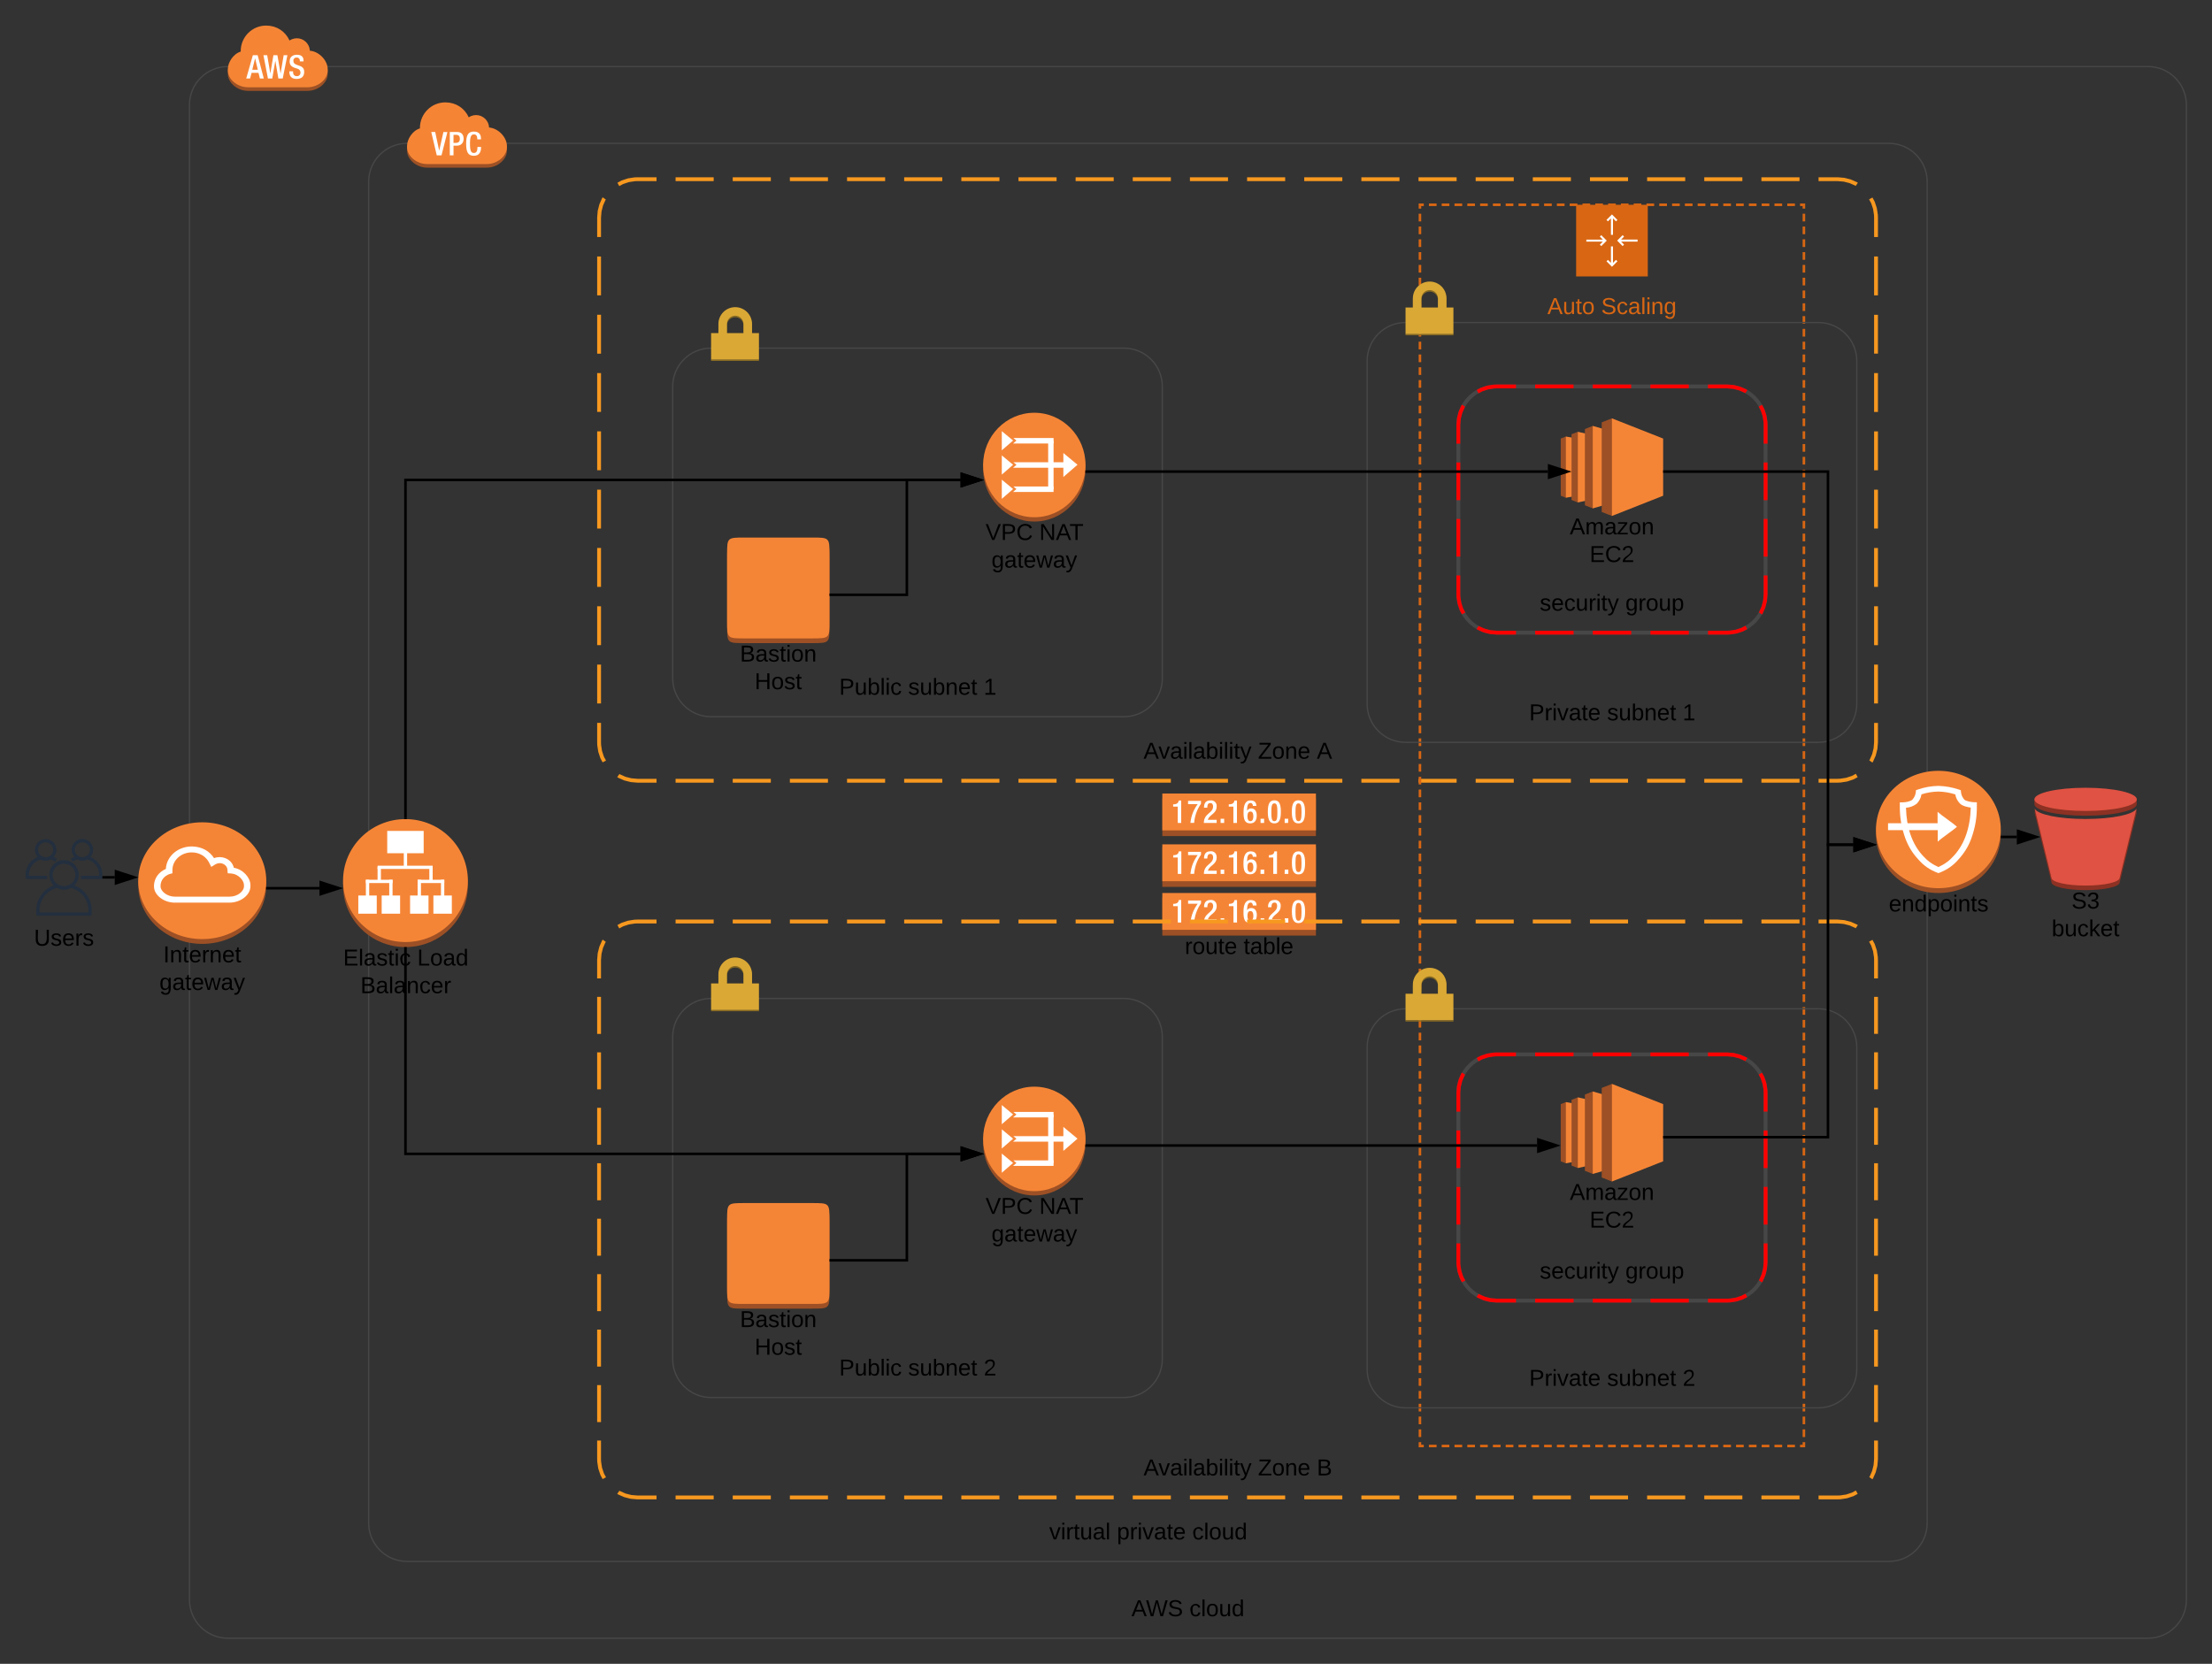<svg xmlns="http://www.w3.org/2000/svg" xmlns:xlink="http://www.w3.org/1999/xlink" xmlns:lucid="lucid" width="1728" height="1300"><rect width="100%" height="100%" fill="#333333" stroke="none"/><g transform="translate(-12 -20)" lucid:page-tab-id="0_0"><path d="M160 102c0-16.57 13.43-30 30-30h1500c16.57 0 30 13.43 30 30v1168c0 16.57-13.43 30-30 30H190c-16.57 0-30-13.43-30-30z" stroke="#474747" fill-opacity="0"/><path d="M268 74.4v3.54c0 6.42-7.1 13.05-15.76 13.05h-46.48C197.1 91 190 84.35 190 77.93V74.4z" fill="#9d5125"/><path d="M220.03 40c8.03 0 14.82 4.4 18.17 11.67 4.6-3.14 10.92-1.98 14.04 2.65 1.17 1.64 1.7 3.32 1.8 5.3 7.87.68 13.95 8.25 13.95 14.27v1.3c0 6.45-7.1 13-15.76 13h-46.5c-8.64 0-15.74-6.55-15.74-13v-1.3c0-5.02 4.2-11.87 10.06-13.56v-.57c.08-10.95 8.97-19.82 19.97-19.77z" fill="#f58535"/><path d="M209.54 63.13l-5.2 18.2h3.04l1.17-4.43h5.38l1.1 4.43h3.05l-4.8-18.2zm-.47 11.4l2.22-8.98 2.1 8.97zM231.2 77.34h-.03l-2.47-14.2h-3.1l-2.4 14.13h-.06l-2.4-14.14h-2.95l3.53 18.2h3.38l2.35-13.7h.06l2.36 13.7h3.4l3.64-18.2h-2.9l-2.4 14.2zM245.9 71.4l-1.98-.72c-1.93-.7-2.74-1.53-2.74-3.1-.17-1.26.74-2.43 2-2.6.16-.02.3-.02.45-.02 1.26-.17 2.4.72 2.58 1.96.04.25.03.44 0 .68v.38h2.93v-.4c0-1.9-.5-4.8-5.18-4.8-3.44 0-5.7 1.84-5.7 5.16 0 2.6 1.1 3.97 3.82 5l2 .68c1.6.23 2.73 1.6 2.64 3.2.04 1.45-1.08 2.64-2.5 2.68h-.28c-2 0-3-1.12-3-3.33v-.47h-2.9v.44c0 2.54 1.02 5.53 5.52 5.53 3.7 0 6.07-1.6 6.07-5.48.04-2.5-1.1-3.9-3.7-4.8z" fill="#fff"/><use xlink:href="#a" transform="matrix(1,0,0,1,160,1270) translate(735.875 12.8)"/><use xlink:href="#b" transform="matrix(1,0,0,1,160,1270) translate(781.175 12.8)"/><path d="M480 190c0-16.57 13.43-30 30-30h937.5c16.57 0 30 13.43 30 30v410c0 16.57-13.43 30-30 30H510c-16.57 0-30-13.43-30-30z" fill-opacity="0"/><path d="M495.04 164.1l3.17-1.7 4.72-1.56 4.93-.76L510 160h14.88m14.88 0h29.76m14.88 0h29.77m14.88 0h29.76m14.9 0h29.75m14.88 0h29.77m14.88 0h29.76m14.88 0h29.76m14.88 0h29.76m14.88 0h29.77m14.88 0h29.76m14.9 0h29.75m14.88 0h29.77m14.88 0h29.76m14.88 0h29.76m14.88 0h29.76m14.88 0h29.77m14.88 0h29.76m14.9 0h29.75m14.88 0h29.77m14.88 0h29.76m14.88 0h14.88l5 .42 4.82 1.22 4.54 2 .6.42m10.95 10.98l1.7 3.17 1.56 4.72.76 4.93.08 2.15v15.2m0 15.17v30.37m0 15.2v30.36m0 15.18v30.37m0 15.2v30.36m0 15.2v30.36m0 15.2v30.36m0 15.18v30.37m0 15.2v30.36m0 15.18V600l-.42 5-1.22 4.82-2 4.54-.42.6m-10.98 10.95l-3.17 1.7-4.72 1.56-4.93.76-2.15.08h-14.88m-14.88 0h-29.76m-14.88 0h-29.77m-14.88 0h-29.76m-14.9 0h-29.75m-14.88 0h-29.77m-14.88 0h-29.76m-14.88 0h-29.76m-14.88 0h-29.76m-14.88 0h-29.77m-14.88 0H986.2m-14.9 0h-29.75m-14.88 0H896.9m-14.88 0h-29.76m-14.88 0h-29.76m-14.88 0h-29.76m-14.88 0h-29.77m-14.88 0H673.7m-14.9 0h-29.75m-14.88 0H584.4m-14.88 0h-29.76m-14.88 0H510l-5-.42-4.82-1.22-4.54-2-.6-.42m-10.95-10.98l-1.7-3.17-1.56-4.72-.76-4.93L480 600v-15.2m0-15.17v-30.37m0-15.2V493.7m0-15.18v-30.37m0-15.2V402.6m0-15.2v-30.36m0-15.2V311.5m0-15.18v-30.37m0-15.2v-30.36m0-15.18V190l.42-5 1.22-4.82 2-4.54.42-.6" stroke="#f7981f" stroke-width="3" fill="none"/><use xlink:href="#c" transform="matrix(1,0,0,1,480,600) translate(425.325 12.8)"/><use xlink:href="#d" transform="matrix(1,0,0,1,480,600) translate(514.725 12.8)"/><use xlink:href="#e" transform="matrix(1,0,0,1,480,600) translate(560.675 12.8)"/><path d="M48.83 706.84H33.28c-.7 0-1.28-.58-1.28-1.28v-1.9c0-7.12 4.68-13.08 11.62-14.75.32-.07.6-.03.9.13 2.05 1.1 4.26 1.1 6.3 0 .3-.16.6-.2.92-.12 1.82.45 3.32 1.1 4.87 2.14l-1.42 2.12c-1.15-.75-2.24-1.25-3.6-1.6-2.57 1.17-5.23 1.17-7.82 0-5.53 1.53-9.2 6.37-9.2 12.1v.63h14.27z" stroke="#fff" stroke-opacity="0" fill="#232f3e"/><path d="M47.66 692.35c-4.63 0-8.38-3.75-8.38-8.36 0-4.63 3.75-8.37 8.38-8.37 4.62-.05 8.4 3.66 8.44 8.26.04 3.18-1.58 5.9-4.4 7.4-1.28.73-2.55 1.05-4.04 1.05zm0-14.18c-3.23 0-5.87 2.6-5.9 5.82 0 2.18 1.12 4.05 3.05 5.1 1.85.97 3.87.97 5.7 0 1.95-1.07 3.08-2.97 3.05-5.2-.04-3.2-2.68-5.75-5.9-5.7zM90.74 706.84H75.18v-2.55h14.28v-.64c0-5.75-3.67-10.58-9.2-12.12-2.6 1.2-5.25 1.2-7.84 0-1.36.38-2.47.9-3.63 1.7l-1.46-2.1c1.55-1.07 3.06-1.76 4.88-2.22.32-.08.64-.04.94.12 2.02 1.1 4.27 1.1 6.3 0 .3-.16.6-.2.92-.12C87.3 690.6 92 696.55 92 703.66v1.9c0 .7-.57 1.26-1.26 1.28z" stroke="#fff" stroke-opacity="0" fill="#232f3e"/><path d="M76.3 692.35c-4.65 0-8.4-3.8-8.4-8.44s3.8-8.4 8.45-8.4c4.66 0 8.42 3.8 8.42 8.44 0 3.17-1.6 5.86-4.4 7.38-1.3.7-2.57 1.03-4.06 1.03zm0-14.17c-3.2-.02-5.85 2.58-5.86 5.8-.02 2.2 1.1 4.07 3.04 5.1 1.82 1 3.84 1 5.7 0 1.96-1.05 3.1-2.97 3.06-5.2-.07-3.2-2.72-5.77-5.93-5.7zM82.4 735.5H41.55c-.7 0-1.26-.56-1.26-1.27v-2.7c-.04-9.82 6.46-18.07 16-20.4.34-.1.65-.04.95.1 3.03 1.64 6.37 1.64 9.45 0 .26-.14.56-.2.9-.1 9.6 2.3 16.1 10.55 16.05 20.4v2.7c0 .7-.57 1.27-1.26 1.27zm-39.54-2.54H81.1v-1.44c0-8.44-5.47-15.55-13.66-17.74-3.6 1.73-7.37 1.73-10.97 0-8.2 2.2-13.6 9.3-13.6 17.74z" stroke="#fff" stroke-opacity="0" fill="#232f3e"/><path d="M62.02 714.98c-2.03 0-3.75-.43-5.54-1.4-5.57-3.05-7.62-10-4.58-15.57 3.06-5.54 10.02-7.6 15.6-4.56 5.58 3.05 7.62 10 4.6 15.58-1.12 2.02-2.56 3.46-4.6 4.56-1.76.97-3.48 1.4-5.48 1.4zm0-20.07c-3.34-.04-6.2 1.64-7.82 4.57-2.3 4.25-.74 9.57 3.52 11.9 2.76 1.46 5.8 1.46 8.55 0 2.97-1.62 4.67-4.5 4.62-7.84-.08-4.8-4.05-8.7-8.88-8.62z" stroke="#fff" stroke-opacity="0" fill="#232f3e"/><path d="M91.08 706.84h-29.8c-.5 0-.9-.4-.9-.93v-1.96c-.04-7.16 4.7-13.18 11.66-14.87.26-.08.48-.04.7.07 2.2 1.2 4.65 1.2 6.9 0 .18-.1.4-.15.66-.07 7 1.67 11.73 7.7 11.7 14.87v1.97c0 .53-.4.94-.92.94zM62.24 705h27.9v-1.06c0-6.17-4-11.35-9.97-12.95-2.62 1.25-5.37 1.25-8 0-5.98 1.6-9.93 6.77-9.93 12.94z" stroke="#fff" stroke-opacity="0" stroke-width=".73" fill="#fff" fill-opacity="0"/><path d="M62.7 706.84H32.93c-.5 0-.92-.4-.92-.93v-1.96c-.03-7.16 4.7-13.18 11.67-14.87.25-.08.47-.04.7.07 2.2 1.2 4.64 1.2 6.9 0 .18-.1.4-.15.65-.07 7 1.67 11.74 7.7 11.7 14.87v1.97c0 .53-.4.94-.9.94zM33.88 705h27.9v-1.06c0-6.17-4-11.35-9.97-12.95-2.63 1.25-5.38 1.25-8 0-5.98 1.6-9.93 6.77-9.93 12.94z" stroke="#fff" stroke-opacity="0" stroke-width=".73" fill="#fff" fill-opacity="0"/><use xlink:href="#f" transform="matrix(1,0,0,1,2,744.5) translate(36.55 14.4)"/><path d="M300 162c0-16.57 13.43-30 30-30h1157.5c16.57 0 30 13.43 30 30v1048c0 16.57-13.43 30-30 30H330c-16.57 0-30-13.43-30-30z" stroke="#474747" fill-opacity="0"/><path d="M408 134.4v3.54c0 6.42-7.1 13.05-15.76 13.05h-46.48c-8.66 0-15.75-6.64-15.75-13.06v-3.54z" fill="#9d5125"/><path d="M360.03 100c8.03 0 14.82 4.4 18.17 11.67 4.6-3.14 10.92-1.98 14.04 2.65 1.17 1.64 1.7 3.32 1.8 5.3 7.87.68 13.95 8.25 13.95 14.27v1.3c0 6.45-7.1 13-15.76 13h-46.5c-8.64 0-15.74-6.55-15.74-13v-1.3c0-5.02 4.2-11.87 10.06-13.56v-.57c.08-10.95 8.97-19.82 19.97-19.77z" fill="#f58535"/><path d="M348.9 123.13h3.08l3.1 14.58 3.32-14.54h3.1l-4.6 18.2h-3.7zM363.37 123.13h5.77c3.5 0 5.04 2.2 5.04 5.3 0 3.1-1.9 5.4-5.33 5.4h-2.57v7.53h-2.9zm2.9 8.5h2.08c1.56 0 2.9-.83 2.9-3.14 0-1.98-.78-3.17-3.1-3.17h-1.87zM387.8 134.83v.38c0 3.32-1.3 6.52-5.6 6.52-4.6 0-6.04-2.97-6.04-9.47s1.43-9.46 6.05-9.46c5.2 0 5.54 3.8 5.54 5.7v.37h-2.9v-.3c0-1.7-.5-3.64-2.6-3.57-2.08.08-3.1 1.35-3.1 7.22 0 5.87.92 7.3 3.14 7.3 2.42 0 2.7-2.7 2.7-4.42v-.3z" fill="#fff"/><use xlink:href="#g" transform="matrix(1,0,0,1,300,1210) translate(531.65 12.8)"/><use xlink:href="#h" transform="matrix(1,0,0,1,300,1210) translate(584.5 12.8)"/><use xlink:href="#b" transform="matrix(1,0,0,1,300,1210) translate(643.4 12.8)"/><path d="M537.5 322c0-16.57 13.43-30 30-30H890c16.57 0 30 13.43 30 30v228c0 16.57-13.43 30-30 30H567.5c-16.57 0-30-13.43-30-30z" stroke="#474747" fill-opacity="0"/><path d="M599.47 280.24v-5.9c0-7.25-5.88-13.13-13.12-13.13-7.24 0-13.12 5.9-13.12 13.14v5.9h6.64v-5.9c0-3.58 2.9-6.5 6.48-6.5 3.57 0 6.48 2.92 6.48 6.5v5.9h6.64z" fill="#876a22"/><path d="M599.48 280.26h5.42v20.83h-37.4v-20.84h5.72v-7.1c0-7.28 5.87-13.16 13.13-13.16 7.26 0 13.13 5.88 13.13 13.15v7.1zm-6.66 0v-7.1c0-3.6-2.88-6.5-6.47-6.5-3.6 0-6.47 2.9-6.47 6.5v7.1h12.94z" fill="#daa835"/><path d="M567.5 301.1h37.4v.9h-37.4z" fill="#876a22"/><use xlink:href="#i" transform="matrix(1,0,0,1,537.5,550) translate(130.05 12.8)"/><use xlink:href="#j" transform="matrix(1,0,0,1,537.5,550) translate(183.95 12.8)"/><use xlink:href="#k" transform="matrix(1,0,0,1,537.5,550) translate(242.95 12.8)"/><path d="M220 711.87c0 25.18-22.4 45.62-50 45.62s-50-20.45-50-45.63c0-25.2 22.4-45.63 50-45.63s50 20.44 50 45.63z" fill="#9d5025"/><path d="M120 708.12h100v3.74H120v-3.74z" fill="#9d5025"/><path d="M220 708.12c0 25.2-22.4 45.63-50 45.63s-50-20.44-50-45.63c0-25.18 22.4-45.62 50-45.62s50 20.44 50 45.62z" fill="#f58536"/><path d="M132.3 712.66v-1.2c.38-5.52 3.77-10.13 9.26-12.54.53-10.2 10.02-18.05 21.24-17.52 7 .3 12.88 3.56 16.42 9.1 5.73-2.2 12.28.2 14.7 5.4.37.73.6 1.35.74 2.1 7.54 1.36 12.96 7.94 12.96 13.47v1.1c0 6.76-7.68 12.7-16.42 12.7h-42.56c-8.66.03-16.34-5.9-16.34-12.6z" fill="#fff"/><path d="M180.24 695.34l-3.2 2-1.62-3.2c-2.48-5.02-7.56-8.1-13.62-8.14h-.06c-8.28 0-15.05 6.16-15.05 13.77v2.56l-2.36.62c-3.97 1.45-6.57 4.64-6.9 8.55v1.1c0 3.7 4.95 8 11.27 8h42.6c6.4 0 11.28-4.3 11.28-8v-1.1c0-3.74-4.56-8.62-9.84-9l-2.86-.2-.2-2.6c0-1.1-.4-2-1.04-2.9-1.9-2.53-5.67-3.15-8.4-1.42z" fill="#f58536"/><use xlink:href="#l" transform="matrix(1,0,0,1,120,757.5) translate(19.525 14.4)"/><use xlink:href="#m" transform="matrix(1,0,0,1,120,757.5) translate(16.525 36)"/><path d="M860 386.67c0 22.53-17.92 40.82-40 40.82s-40-18.3-40-40.83c0-22.53 17.92-40.82 40-40.82s40 18.3 40 40.82z" fill="#9d5025"/><path d="M860 383.32c0 22.53-17.92 40.82-40 40.82s-40-18.3-40-40.82c0-22.53 17.92-40.82 40-40.82s40 18.3 40 40.82z" fill="#f58536"/><path d="M830.82 364.36h4.22v37.9h-4.22v-37.9zM842.7 373.96l11.03 9.17-11.04 9.55v-18.72z" fill="#fff"/><path d="M803.64 381.18l2.43 1.98-2.68 2.3h41.14v-4.28h-40.9zM803.4 366.52h31.64v-4.3h-31.4l2.4 2-2.65 2.3zM806.05 402.1l-2.66 2.3h31.64v-4.3h-31.4l2.4 2zM794.6 375.82l8.83 7.33-8.83 7.66v-14.98zM794.6 356.87l8.83 7.34-8.83 7.65v-14.98zM794.6 394.77l8.83 7.34-8.83 7.65v-14.98z" fill="#fff"/><use xlink:href="#n" transform="matrix(1,0,0,1,780,427.5) translate(1.925 14.4)"/><use xlink:href="#o" transform="matrix(1,0,0,1,780,427.5) translate(43.875 14.4)"/><use xlink:href="#m" transform="matrix(1,0,0,1,780,427.5) translate(6.525 36)"/><path d="M593.76 443.7h52.48c13.76 0 13.76 0 13.76 13.54v51.7c0 13.55 0 13.55-13.76 13.55h-52.48c-13.76 0-13.76 0-13.76-13.56v-51.7c0-13.55 0-13.55 13.76-13.55z" fill="#9d5025"/><path d="M593.76 440h52.48C660 440 660 440 660 453.55v51.7c0 13.55 0 13.55-13.76 13.55h-52.48c-13.76 0-13.76 0-13.76-13.55v-51.7C580 440 580 440 593.76 440z" fill="#f58536"/><use xlink:href="#p" transform="matrix(1,0,0,1,580,522.5) translate(10.025 14.4)"/><use xlink:href="#q" transform="matrix(1,0,0,1,580,522.5) translate(21.525 36)"/><path d="M1121.25 180h300v970h-300z" fill="#fff" fill-opacity="0"/><path d="M1128.25 180h6m4 0h6m4 0h6m4 0h6m4 0h6m4 0h6m4 0h6m4 0h6m4 0h6m4 0h6m4 0h6m4 0h6m4 0h6m4 0h6m4 0h6m4 0h6m4 0h6m4 0h6m4 0h6m4 0h6m4 0h6m4 0h6m4 0h6m4 0h6m4 0h6m4 0h6m4 0h6m4 0h6m4 0h6m4 0h3v3m0 4v6m0 4v6m0 4v6m0 4v6m0 4v6m0 4v6m0 4v6m0 4v6m0 4v6m0 4v6m0 4v6m0 4v6m0 4v6m0 4v6m0 4v6m0 4v6m0 4v6m0 4v6m0 4v6m0 4v6m0 4v6m0 4v6m0 4v6m0 4v6m0 4v6m0 4v6m0 4v6m0 4v6m0 4v6m0 4v6m0 4v6m0 4v6m0 4v6m0 4v6m0 4v6m0 4v6m0 4v6m0 4v6m0 4v6m0 4v6m0 4v6m0 4v6m0 4v6m0 4v6m0 4v6m0 4v6m0 4v6m0 4v6m0 4v6m0 4v6m0 4v6m0 4v6m0 4v6m0 4v6m0 4v6m0 4v6m0 4v6m0 4v6m0 4v6m0 4v6m0 4v6m0 4v6m0 4v6m0 4v6m0 4v6m0 4v6m0 4v6m0 4v6m0 4v6m0 4v6m0 4v6m0 4v6m0 4v6m0 4v6m0 4v6m0 4v6m0 4v6m0 4v6m0 4v6m0 4v6m0 4v6m0 4v6m0 4v6m0 4v6m0 4v6m0 4v6m0 4v6m0 4v6m0 4v6m0 4v6m0 4v6m0 4v6m0 4v6m0 4v6m0 4v6m0 4v6m0 4v3h-3m-4 0h-6m-4 0h-6m-4 0h-6m-4 0h-6m-4 0h-6m-4 0h-6m-4 0h-6m-4 0h-6m-4 0h-6m-4 0h-6m-4 0h-6m-4 0h-6m-4 0h-6m-4 0h-6m-4 0h-6m-4 0h-6m-4 0h-6m-4 0h-6m-4 0h-6m-4 0h-6m-4 0h-6m-4 0h-6m-4 0h-6m-4 0h-6m-4 0h-6m-4 0h-6m-4 0h-6m-4 0h-6m-4 0h-6m-4 0h-3v-3m0-4v-6m0-4v-6m0-4v-6m0-4v-6m0-4v-6m0-4v-6m0-4v-6m0-4v-6m0-4v-6m0-4v-6m0-4v-6m0-4v-6m0-4v-6m0-4v-6m0-4v-6m0-4v-6m0-4v-6m0-4v-6m0-4v-6m0-4v-6m0-4v-6m0-4v-6m0-4v-6m0-4v-6m0-4v-6m0-4v-6m0-4v-6m0-4v-6m0-4v-6m0-4v-6m0-4v-6m0-4v-6m0-4v-6m0-4v-6m0-4v-6m0-4v-6m0-4v-6m0-4v-6m0-4v-6m0-4v-6m0-4v-6m0-4v-6m0-4v-6m0-4v-6m0-4v-6m0-4v-6m0-4v-6m0-4v-6m0-4v-6m0-4v-6m0-4v-6m0-4v-6m0-4v-6m0-4v-6m0-4v-6m0-4v-6m0-4v-6m0-4v-6m0-4v-6m0-4v-6m0-4v-6m0-4v-6m0-4v-6m0-4v-6m0-4v-6m0-4v-6m0-4v-6m0-4v-6m0-4v-6m0-4v-6m0-4v-6m0-4v-6m0-4v-6m0-4v-6m0-4v-6m0-4v-6m0-4v-6m0-4v-6m0-4v-6m0-4v-6m0-4v-6m0-4v-6m0-4v-6m0-4v-6m0-4v-6m0-4v-6m0-4v-6m0-4v-6m0-4v-6m0-4v-6m0-4v-6m0-4v-6m0-4v-6m0-4v-6m0-4v-6m0-4v-6m0-4v-3h3" stroke="#d86613" stroke-width="2" fill="none"/><path d="M1243.25 180h56v56h-56v-56z" stroke="#fff" stroke-opacity="0" fill="#d86613"/><path d="M1262.93 203.73l-1.14 1.13 2.32 2.34h-12.87v1.6h12.87l-2.33 2.34 1.13 1.13 4.27-4.27-4.27-4.27zM1291.25 207.2h-12.87l2.33-2.34-1.13-1.13-4.27 4.27 4.27 4.27 1.14-1.13-2.32-2.34h12.87v-1.6zM1270.45 190.63v12.87h1.6v-12.87l2.34 2.33 1.12-1.13-4.27-4.28-4.27 4.28 1.13 1.13 2.35-2.33zM1272.05 225.37V212.5h-1.6v12.87l-2.34-2.33-1.12 1.13 4.27 4.28 4.27-4.28-1.13-1.13-2.35 2.33z" stroke="#fff" stroke-opacity="0" fill="#fff"/><use xlink:href="#r" transform="matrix(1,0,0,1,1121.25,251) translate(99.55 14.4)"/><use xlink:href="#s" transform="matrix(1,0,0,1,1121.25,251) translate(141.55 14.4)"/><path d="M1235.26 361.07l-4 1.58v44.7l4 1.57 16.24-22.78-16.24-25.07z" fill="#9d5025"/><path d="M1244.6 407.2l-9.34 1.72v-47.85l9.34 1.68v44.45z" fill="#f58536"/><path d="M1239.68 359.3l4.93-1.92 23.42 29.6-23.4 25.62-4.94-1.93V359.3z" fill="#9d5025"/><path d="M1256.27 410l-11.66 2.6v-55.22l11.67 2.6V410z" fill="#f58536"/><path d="M1250.1 355.22l6.2-2.45 34.5 37.44-34.5 27.02-6.2-2.45v-59.55z" fill="#9d5025"/><path d="M1271.23 412.9l-14.96 4.32v-64.45l14.96 4.32v55.8z" fill="#f58536"/><path d="M1263.26 350l7.98-3.13 37.35 40.26-37.36 36-7.98-3.13v-70z" fill="#9d5025"/><path d="M1311.24 407.34l-40 15.8v-76.26l40 15.78v44.68z" fill="#f58536"/><use xlink:href="#t" transform="matrix(1,0,0,1,1231.25,423.125) translate(7.025 14.4)"/><use xlink:href="#u" transform="matrix(1,0,0,1,1231.25,423.125) translate(22.525 36)"/><path d="M377.5 711.97c0 26.5-21.84 48.02-48.75 48.02-26.9 0-48.75-21.53-48.75-48.03s21.84-48.03 48.75-48.03c26.9 0 48.75 21.52 48.75 48.02z" fill="#9d5025"/><path d="M377.5 708.02c0 26.5-21.84 48.03-48.75 48.03-26.9 0-48.75-21.52-48.75-48.02 0-26.5 21.84-48.03 48.75-48.03 26.9 0 48.75 21.52 48.75 48.02z" fill="#f58536"/><path d="M342.97 669.23v17.44H314.5v-17.44H343zM364.97 719.7v14.2h-14.4v-14.2h14.4zM346.75 719.7v14.2h-14.4v-14.2h14.4zM324.56 719.7v14.2h-14.4v-14.2h14.4zM306.32 719.7v14.2h-14.4v-14.2h14.4z" fill="#fff"/><path d="M297.82 707.4h2.6v13.94h-2.6V707.4z" fill="#fff"/><path d="M297.82 707.4h20.83v2.56h-20.83v-2.55z" fill="#fff"/><path d="M316.06 707.4h2.6v13.94h-2.6V707.4zM338.25 707.4h2.6v13.94h-2.6V707.4z" fill="#fff"/><path d="M338.25 707.4h20.82v2.56h-20.82v-2.55z" fill="#fff"/><path d="M356.48 707.4h2.6v13.94h-2.6V707.4zM306.96 697.46h2.6v11.22h-2.6v-11.22zM327.44 684.1h2.6v13.57h-2.6V684.1z" fill="#fff"/><path d="M306.96 696.4H350v2.54h-43.04v-2.55z" fill="#fff"/><path d="M347.4 697.46h2.6v11.22h-2.6v-11.22z" fill="#fff"/><use xlink:href="#v" transform="matrix(1,0,0,1,280,760) translate(0.05 14.4)"/><use xlink:href="#w" transform="matrix(1,0,0,1,280,760) translate(57.95 14.4)"/><use xlink:href="#x" transform="matrix(1,0,0,1,280,760) translate(13.55 36)"/><path d="M1151.25 873.84c0-16.56 13.43-30 30-30h180c16.57 0 30 13.44 30 30v132.38c0 16.57-13.43 30-30 30h-180c-16.57 0-30-13.43-30-30z" stroke="#474747" stroke-width="3" fill-opacity="0"/><path d="M1151.25 873.84c0-16.56 13.43-30 30-30h180c16.57 0 30 13.44 30 30v132.38c0 16.57-13.43 30-30 30h-180c-16.57 0-30-13.43-30-30z" fill="none"/><path d="M1166.3 847.93l3.16-1.68 4.7-1.57 4.94-.76 2.15-.08h15m15 0h30m15 0h30m15 0h30m15 0h15l5 .42 4.82 1.23 4.54 2 .62.4m10.94 10.98l1.7 3.18 1.55 4.7.77 4.93.08 2.14v14.7m0 14.72v29.42m0 14.7v29.42m0 14.7v14.72l-.42 5-1.22 4.82-2 4.54-.4.6m-11 10.95l-3.16 1.68-4.7 1.58-4.94.76-2.15.08h-15m-15 0h-30m-15 0h-30m-15 0h-30m-15 0h-15l-5-.42-4.82-1.23-4.54-2-.62-.4m-10.94-11l-1.7-3.17-1.55-4.7-.77-4.93-.08-2.15v-14.7m0-14.72v-29.4m0-14.72v-29.42m0-14.7v-14.72l.42-5 1.22-4.82 2-4.54.4-.6" stroke="red" stroke-width="3" fill="none"/><use xlink:href="#y" transform="matrix(1,0,0,1,1151.25,1006.219) translate(63.575 12.8)"/><use xlink:href="#z" transform="matrix(1,0,0,1,1151.25,1006.219) translate(130.475 12.8)"/><path d="M920 643.65h120v29.6H920v-29.6z" fill="#9d5025"/><path d="M920 640h120v28.8H920V640z" fill="#f58536"/><path d="M920 682.07h120v30.9H920v-30.9z" fill="#9d5025"/><path d="M920 679.72h120v28.8H920v-28.8z" fill="#f58536"/><path d="M920 721.07h120V751H920v-29.93z" fill="#9d5025"/><path d="M920 717.72h120v28.8H920v-28.8z" fill="#f58536"/><path d="M934.74 663h-2.68v-12.74h-3.6v-1.8h.3c1.66 0 3.5-.4 4.03-2.63v-.35h1.94zM950.2 648c-3.2 4.65-4.85 9.34-5.36 14.97h-2.9c.63-5.57 2.38-10.17 5.68-14.67h-7.52v-2.54h10.1zM962.44 663h-10c0-7.64 7.22-7.46 7.22-12.9 0-1.45-.62-2.65-2.17-2.65-2.06 0-2.36 1.8-2.36 3.6h-2.58c0-3.5 1.34-5.66 5.05-5.66 2.38-.3 4.54 1.38 4.85 3.76v.92c0 5.82-5.56 6.18-6.9 10.48h6.9zm5.87 0h-2.78v-3.27h2.78zm10 0h-2.8v-12.74h-3.6v-1.8h.3c1.66 0 3.62-.4 4.03-2.63v-.35h2.06zm10.3.34c-4.34 0-5.16-3.37-5.16-8.42 0-5.02.93-9.5 5.36-9.5 3.1 0 4.63 1.4 4.63 4.28h-2.68c0-1-.5-2.3-1.85-2.3-2.58 0-2.68 3.5-2.68 6.06.72-1.22 1.96-1.9 3.3-1.8 2.37 0 4.22 1.8 4.22 5.23.1 4.04-1.55 6.45-5.15 6.45zm10.9-.35h-2.77v-3.27h2.78zm8.04.34c-3.3 0-5.15-2.13-5.15-9 0-6.88 1.76-9 5.16-9 3.3 0 5.05 2.14 5.05 9 0 6.85-1.74 9-5.04 9zm10.7-.35h-2.67v-3.27h2.78zm8.05.34c-3.3 0-5.14-2.13-5.14-9 0-6.88 1.85-9 5.15-9 3.4 0 5.16 2.14 5.16 9 0 6.85-1.75 9-5.05 9zM1026.36 685.2c3.3 0 5.16 2.13 5.16 9 0 6.9-1.76 9-5.16 9-3.3 0-5.15-2.2-5.15-9.05 0-6.86 1.87-8.94 5.16-8.94zm-10.7 14.27h2.77v3.34h-2.9zm-12.38-11.3h.2c1.65 0 3.6-.4 4.02-2.62v-.34h2.07v17.6h-2.9V690h-3.5zm-6.5 11.3h2.8v3.34h-2.9zm-7.83-14.26c3 0 4.64 1.38 4.64 4.26h-2.9c0-1-.4-2.28-1.75-2.28-2.57 0-2.68 3.5-2.68 6.05.62-1.2 1.86-1.88 3.3-1.8 2.37 0 4.23 1.8 4.23 5.24 0 4.05-1.65 6.44-5.26 6.44-4.33 0-5.15-3.35-5.15-8.4 0-5.04 1.02-9.5 5.55-9.5zm-16.9 2.98h.2c1.66 0 3.62-.4 4.03-2.63v-.34h2.06v17.6h-2.78V690h-3.6zm-6.5 11.3h2.8v3.33h-2.8zm-8.03-12.3c-2.06 0-2.37 1.8-2.37 3.6h-2.57c0-3.5 1.33-5.64 5.04-5.64 2.38-.3 4.54 1.4 4.75 3.76.1.33.1.6.1.9 0 5.84-5.57 6.2-6.9 10.5h6.9v2.5h-10c0-7.62 7.22-7.44 7.22-12.92 0-1.47-.63-2.7-2.18-2.7zm-17.4-1.63h10.08v2.23c-3.2 4.65-4.84 9.34-5.35 14.97h-2.9c.63-5.56 2.38-10.16 5.68-14.66h-7.52zm-11.56 2.63h.2c1.66 0 3.62-.4 4.03-2.63v-.34h2.05v17.6h-2.78V690h-3.6zM1026.36 723.25c3.3 0 5.16 2.12 5.16 9 0 6.87-1.76 9-5.16 9-3.3 0-5.15-2.25-5.15-9.06 0-6.82 1.87-8.95 5.16-8.95zm-10.7 14.26h2.77v3.3h-2.9zm-8.05-12.28c-2.05 0-2.36 1.8-2.36 3.6h-2.68c0-3.5 1.44-5.64 5.05-5.64 2.38-.3 4.54 1.4 4.85 3.76v.9c0 5.82-5.56 6.2-6.9 10.5h7v2.45h-10c0-7.63 7.12-7.47 7.12-12.94 0-1.43-.52-2.64-2.06-2.64zm-10.8 12.3h2.77v3.27h-2.9zm-7.85-14.27c3 0 4.64 1.37 4.64 4.25h-2.9c0-1-.4-2.28-1.75-2.28-2.57 0-2.68 3.5-2.68 6.05.62-1.22 1.86-1.9 3.3-1.8 2.37 0 4.23 1.8 4.23 5.24 0 4.06-1.65 6.45-5.26 6.45-4.33 0-5.15-3.36-5.15-8.4 0-5.05 1.02-9.5 5.55-9.5zm-16.9 2.97h.2c1.66 0 3.62-.4 4.03-2.63v-.35h2.06v17.54h-2.78V728h-3.6zm-6.5 11.3h2.8v3.27h-2.8zm-8.03-12.3c-2.06 0-2.37 1.8-2.37 3.6h-2.57c0-3.5 1.33-5.64 5.04-5.64 2.38-.3 4.54 1.4 4.75 3.76.1.33.1.6.1.9 0 5.82-5.57 6.2-6.9 10.5h6.9v2.45h-10c0-7.63 7.22-7.47 7.22-12.94 0-1.43-.63-2.64-2.18-2.64zm-17.4-1.63h10.08v2.22c-3.2 4.65-4.84 9.34-5.35 14.97h-2.9c.63-5.57 2.38-10.17 5.68-14.67h-7.52zm-11.66 2.62h.3c1.66 0 3.62-.4 4.03-2.63v-.35h1.95v17.54h-2.68V728h-3.6z" fill="#fff"/><path d="M1007.53 647.7c-1.88 0-2.37 1.8-2.37 6.97s.5 6.96 2.37 6.96c1.88 0 2.36-1.8 2.36-6.96 0-5.17-.5-6.97-2.37-6.97zM1026.38 647.7c-1.88 0-2.36 1.8-2.36 6.97s.48 6.96 2.36 6.96 2.36-1.8 2.36-6.96c0-5.17-.48-6.97-2.36-6.97zM1026.38 701.37c1.88 0 2.36-1.8 2.36-6.96s-.48-6.96-2.36-6.96-2.36 1.8-2.36 6.97.46 6.97 2.36 6.97zM988.84 701.37c1.68 0 2.27-1.8 2.27-3.76 0-2.42-.7-3.8-2.26-3.8-2 0-2.36 1.8-2.36 3.94 0 2.12.68 3.63 2.36 3.63zM1026.38 739.4c1.88 0 2.36-1.8 2.36-6.95 0-5.17-.48-6.97-2.36-6.97s-2.36 1.8-2.36 6.97c0 5.16.46 6.96 2.36 6.96zM988.84 739.4c1.68 0 2.27-1.8 2.27-3.75 0-2.43-.7-3.8-2.26-3.8-2 0-2.36 1.8-2.36 3.93 0 2.12.68 3.63 2.36 3.63zM988.84 661.63c1.68 0 2.27-1.8 2.27-3.76 0-2.43-.7-3.8-2.26-3.8-2 0-2.36 1.8-2.36 3.93 0 2.12.68 3.63 2.36 3.63z" fill="#f58536"/><use xlink:href="#A" transform="matrix(1,0,0,1,920,751) translate(17.55 14.4)"/><use xlink:href="#B" transform="matrix(1,0,0,1,920,751) translate(63.5 14.4)"/><path d="M1641.24 639.12l40 5.74v3.4c0 5.02-17.92 9.1-40 9.1-22.07 0-40-4.08-40-9.1v-3.7z" fill="#8c3123"/><path d="M1641.26 663.6c16.7 0 31-2.37 36.95-5.68l2-3.2.8-2.92v3.63l-13.12 54c0 3.4-11.92 6.06-26.62 6.06-14.7 0-26.62-2.68-26.62-6.06l-13.1-54v-3.57l3 6.18c6.05 3.24 20.2 5.54 36.72 5.54z" fill="#8c3123"/><path d="M1641.25 635.5c22.08 0 40 4.08 40 9.08s-17.92 9.05-40 9.05-40-4-40-9.05c0-5.04 17.92-9.08 40-9.08z" fill="#e05243"/><path d="M1641.25 659.9c20.58 0 37.5-3.47 39.74-8.04l-13.13 54c0 3.37-11.92 6.07-26.62 6.07-14.7 0-26.63-2.7-26.63-6.07l-13.1-54c2.2 4.57 19.14 8.05 39.73 8.05z" fill="#e05243"/><use xlink:href="#C" transform="matrix(1,0,0,1,1601.25,715.5) translate(29 14.4)"/><use xlink:href="#D" transform="matrix(1,0,0,1,1601.25,715.5) translate(13.5 36)"/><path d="M537.5 830.13c0-16.57 13.43-30 30-30H890c16.57 0 30 13.43 30 30v251.8c0 16.58-13.43 30-30 30H567.5c-16.57 0-30-13.42-30-30z" stroke="#474747" fill-opacity="0"/><path d="M599.47 788.36v-5.9c0-7.25-5.88-13.13-13.12-13.13-7.24 0-13.12 5.88-13.12 13.13v5.9h6.64v-5.9c0-3.57 2.9-6.5 6.48-6.5 3.57 0 6.48 2.93 6.48 6.5v5.9h6.64z" fill="#876a22"/><path d="M599.48 788.38h5.42v20.84h-37.4v-20.84h5.72v-7.1c0-7.28 5.87-13.15 13.13-13.15 7.26 0 13.13 5.87 13.13 13.14v7.1zm-6.66 0v-7.1c0-3.58-2.88-6.5-6.47-6.5-3.6 0-6.47 2.92-6.47 6.5v7.1h12.94z" fill="#daa835"/><path d="M567.5 809.22h37.4v.9h-37.4z" fill="#876a22"/><use xlink:href="#i" transform="matrix(1,0,0,1,537.5,1081.938) translate(130.05 12.8)"/><use xlink:href="#j" transform="matrix(1,0,0,1,537.5,1081.938) translate(183.95 12.8)"/><use xlink:href="#E" transform="matrix(1,0,0,1,537.5,1081.938) translate(242.95 12.8)"/><path d="M860 913.23c0 22.53-17.92 40.82-40 40.82s-40-18.3-40-40.82c0-22.53 17.92-40.82 40-40.82s40 18.3 40 40.83z" fill="#9d5025"/><path d="M860 909.88c0 22.53-17.92 40.82-40 40.82s-40-18.3-40-40.82c0-22.53 17.92-40.82 40-40.82s40 18.3 40 40.82z" fill="#f58536"/><path d="M830.82 890.92h4.22v37.9h-4.22v-37.9zM842.7 900.52l11.03 9.17-11.04 9.54v-18.72z" fill="#fff"/><path d="M803.64 907.73l2.43 2-2.68 2.3h41.14v-4.3h-40.9zM803.4 893.08h31.64v-4.3h-31.4l2.4 2-2.65 2.3zM806.05 928.67l-2.66 2.3h31.64v-4.3h-31.4l2.4 2zM794.6 902.38l8.83 7.33-8.83 7.67v-15zM794.6 883.43l8.83 7.34-8.83 7.64v-14.97zM794.6 921.33l8.83 7.34-8.83 7.64v-14.97z" fill="#fff"/><use xlink:href="#n" transform="matrix(1,0,0,1,780,954.06) translate(1.925 14.4)"/><use xlink:href="#o" transform="matrix(1,0,0,1,780,954.06) translate(43.875 14.4)"/><use xlink:href="#m" transform="matrix(1,0,0,1,780,954.06) translate(6.525 36)"/><path d="M1235.26 881.1l-4 1.58v44.7l4 1.57 16.24-22.78-16.24-25.07z" fill="#9d5025"/><path d="M1244.6 927.22l-9.34 1.73V881.1l9.34 1.67v44.45z" fill="#f58536"/><path d="M1239.68 879.34l4.93-1.93 23.42 29.6-23.4 25.63-4.94-1.93v-51.36z" fill="#9d5025"/><path d="M1256.27 930.03l-11.66 2.6V877.4l11.67 2.6v50.03z" fill="#f58536"/><path d="M1250.1 875.24l6.2-2.45 34.5 37.44-34.5 27-6.2-2.45v-59.56z" fill="#9d5025"/><path d="M1271.23 932.92l-14.96 4.32V872.8l14.96 4.3v55.82z" fill="#f58536"/><path d="M1263.26 870.03l7.98-3.13 37.35 40.26-37.36 36-7.98-3.14v-70z" fill="#9d5025"/><path d="M1311.24 927.37l-40 15.78V866.9l40 15.78v44.7z" fill="#f58536"/><use xlink:href="#t" transform="matrix(1,0,0,1,1231.25,943.151) translate(7.025 14.4)"/><use xlink:href="#u" transform="matrix(1,0,0,1,1231.25,943.151) translate(22.525 36)"/><path d="M1151.25 351.94c0-16.57 13.43-30 30-30h180c16.57 0 30 13.43 30 30V484.3c0 16.58-13.43 30-30 30h-180c-16.57 0-30-13.42-30-30z" stroke="#474747" stroke-width="3" fill-opacity="0"/><path d="M1151.25 351.94c0-16.57 13.43-30 30-30h180c16.57 0 30 13.43 30 30V484.3c0 16.58-13.43 30-30 30h-180c-16.57 0-30-13.42-30-30z" fill="none"/><path d="M1166.3 326.02l3.16-1.68 4.7-1.56 4.94-.77 2.15-.06h15m15 0h30m15 0h30m15 0h30m15 0h15l5 .4 4.82 1.24 4.54 2 .62.42m10.94 10.98l1.7 3.17 1.55 4.7.77 4.93.08 2.16v14.7m0 14.7v29.43m0 14.7v29.43m0 14.7v14.7l-.42 5.03-1.22 4.8-2 4.54-.4.62m-11 10.93l-3.16 1.68-4.7 1.57-4.94.77-2.15.07h-15m-15 0h-30m-15 0h-30m-15 0h-30m-15 0h-15l-5-.4-4.82-1.23-4.54-2-.62-.42m-10.94-10.98l-1.7-3.17-1.55-4.7-.77-4.93-.08-2.16v-14.7m0-14.7v-29.42m0-14.7v-29.43m0-14.7v-14.7l.42-5.03 1.22-4.8 2-4.54.4-.62" stroke="red" stroke-width="3" fill="none"/><use xlink:href="#y" transform="matrix(1,0,0,1,1151.25,484.312) translate(63.575 12.8)"/><use xlink:href="#z" transform="matrix(1,0,0,1,1151.25,484.312) translate(130.475 12.8)"/><path d="M1080 302c0-16.57 13.43-30 30-30h322.5c16.57 0 30 13.43 30 30v268c0 16.57-13.43 30-30 30H1110c-16.57 0-30-13.43-30-30z" stroke="#474747" fill-opacity="0"/><path d="M1141.97 260.24v-5.9c0-7.25-5.88-13.13-13.12-13.13-7.24 0-13.12 5.9-13.12 13.14v5.9h6.64v-5.9c0-3.58 2.9-6.5 6.48-6.5 3.57 0 6.48 2.92 6.48 6.5v5.9h6.64z" fill="#876a22"/><path d="M1141.98 260.26h5.42v20.83H1110v-20.84h5.72v-7.1c0-7.28 5.87-13.16 13.13-13.16 7.26 0 13.13 5.88 13.13 13.15v7.1zm-6.66 0v-7.1c0-3.6-2.88-6.5-6.47-6.5-3.6 0-6.47 2.9-6.47 6.5v7.1h12.94z" fill="#daa835"/><path d="M1110 281.1h37.4v.9H1110z" fill="#876a22"/><use xlink:href="#F" transform="matrix(1,0,0,1,1080,570) translate(126.55 12.8)"/><use xlink:href="#j" transform="matrix(1,0,0,1,1080,570) translate(187.45 12.8)"/><use xlink:href="#k" transform="matrix(1,0,0,1,1080,570) translate(246.45 12.8)"/><path d="M1080 838.2c0-16.58 13.43-30 30-30h322.5c16.57 0 30 13.42 30 30V1090c0 16.57-13.43 30-30 30H1110c-16.57 0-30-13.43-30-30z" stroke="#474747" fill-opacity="0"/><path d="M1141.97 796.43v-5.9c0-7.26-5.88-13.14-13.12-13.14-7.24 0-13.12 5.87-13.12 13.13v5.9h6.64v-5.9c0-3.58 2.9-6.5 6.48-6.5 3.57 0 6.48 2.92 6.48 6.5v5.9h6.64z" fill="#876a22"/><path d="M1141.98 796.45h5.42v20.83H1110v-20.83h5.72v-7.1c0-7.3 5.87-13.16 13.13-13.16 7.26 0 13.13 5.86 13.13 13.14v7.1zm-6.66 0v-7.1c0-3.6-2.88-6.5-6.47-6.5-3.6 0-6.47 2.9-6.47 6.5v7.1h12.94z" fill="#daa835"/><path d="M1110 817.28h37.4v.9H1110z" fill="#876a22"/><use xlink:href="#F" transform="matrix(1,0,0,1,1080,1090) translate(126.55 12.8)"/><use xlink:href="#j" transform="matrix(1,0,0,1,1080,1090) translate(187.45 12.8)"/><use xlink:href="#E" transform="matrix(1,0,0,1,1080,1090) translate(246.45 12.8)"/><path d="M480 770c0-16.57 13.43-30 30-30h937.5c16.57 0 30 13.43 30 30v390c0 16.57-13.43 30-30 30H510c-16.57 0-30-13.43-30-30z" fill-opacity="0"/><path d="M495.04 744.1l3.17-1.7 4.72-1.56 4.93-.76L510 740h14.88m14.88 0h29.76m14.88 0h29.77m14.88 0h29.76m14.9 0h29.75m14.88 0h29.77m14.88 0h29.76m14.88 0h29.76m14.88 0h29.76m14.88 0h29.77m14.88 0h29.76m14.9 0h29.75m14.88 0h29.77m14.88 0h29.76m14.88 0h29.76m14.88 0h29.76m14.88 0h29.77m14.88 0h29.76m14.9 0h29.75m14.88 0h29.77m14.88 0h29.76m14.88 0h14.88l5 .42 4.82 1.22 4.54 2 .6.42m10.95 10.98l1.7 3.17 1.56 4.72.76 4.93.08 2.15v14.44m0 14.45v28.88m0 14.44v28.9m0 14.44v28.88m0 14.45v28.88m0 14.44v28.9m0 14.44v28.88m0 14.45v28.88m0 14.44v28.9m0 14.44V1160l-.42 5-1.22 4.82-2 4.54-.42.6m-10.98 10.95l-3.17 1.7-4.72 1.56-4.93.76-2.15.08h-14.88m-14.88 0h-29.76m-14.88 0h-29.77m-14.88 0h-29.76m-14.9 0h-29.75m-14.88 0h-29.77m-14.88 0h-29.76m-14.88 0h-29.76m-14.88 0h-29.76m-14.88 0h-29.77m-14.88 0H986.2m-14.9 0h-29.75m-14.88 0H896.9m-14.88 0h-29.76m-14.88 0h-29.76m-14.88 0h-29.76m-14.88 0h-29.77m-14.88 0H673.7m-14.9 0h-29.75m-14.88 0H584.4m-14.88 0h-29.76m-14.88 0H510l-5-.42-4.82-1.22-4.54-2-.6-.42m-10.95-10.98l-1.7-3.17-1.56-4.72-.76-4.93-.08-2.15v-14.44m0-14.45v-28.88m0-14.44v-28.9m0-14.44v-28.88m0-14.45v-28.88m0-14.44v-28.9m0-14.44v-28.88m0-14.45v-28.88m0-14.44v-28.9m0-14.44V770l.42-5 1.22-4.82 2-4.54.42-.6" stroke="#f7981f" stroke-width="3" fill="none"/><use xlink:href="#c" transform="matrix(1,0,0,1,480,1160) translate(425.325 12.8)"/><use xlink:href="#d" transform="matrix(1,0,0,1,480,1160) translate(514.725 12.8)"/><use xlink:href="#G" transform="matrix(1,0,0,1,480,1160) translate(560.675 12.8)"/><path d="M93 705.5h8.63" stroke="#000" stroke-width="2" fill="none"/><path d="M93.03 706.5h-1.27l.24-.6v-1.4h1.03z"/><path d="M116.9 705.5l-14.27 4.64v-9.28z" stroke="#000" stroke-width="2"/><path d="M220.9 714h40.66" stroke="#000" stroke-width="2" fill="none"/><path d="M220.92 715h-1.08l.1-2h.98z"/><path d="M276.83 714l-14.27 4.62v-9.27z" stroke="#000" stroke-width="2"/><path d="M860.9 388.47h360.28" stroke="#000" stroke-width="2" fill="none"/><path d="M860.92 389.47h-1.1l.13-2h.97z"/><path d="M1236.45 388.47l-14.27 4.63v-9.27z" stroke="#000" stroke-width="2"/><path d="M593.76 963.7h52.48c13.76 0 13.76 0 13.76 13.54v51.7c0 13.55 0 13.55-13.76 13.55h-52.48c-13.76 0-13.76 0-13.76-13.56v-51.7c0-13.55 0-13.55 13.76-13.55z" fill="#9d5025"/><path d="M593.76 960h52.48C660 960 660 960 660 973.55v51.7c0 13.55 0 13.55-13.76 13.55h-52.48c-13.76 0-13.76 0-13.76-13.55v-51.7C580 960 580 960 593.76 960z" fill="#f58536"/><use xlink:href="#p" transform="matrix(1,0,0,1,580,1042.5) translate(10.025 14.4)"/><use xlink:href="#q" transform="matrix(1,0,0,1,580,1042.5) translate(21.525 36)"/><path d="M328.75 659V395h433.63" stroke="#000" stroke-width="2" fill="none"/><path d="M329.75 660.05l-1-.05-1 .02v-1.05h2z"/><path d="M777.65 395l-14.27 4.64v-9.28z" stroke="#000" stroke-width="2"/><path d="M328.75 761v160.56h433.63" stroke="#000" stroke-width="2" fill="none"/><path d="M328.75 760l1-.03v1.05h-2v-1.08z"/><path d="M777.65 921.56l-14.27 4.63v-9.28z" stroke="#000" stroke-width="2"/><path d="M661 1004.73h59.44v-83.17h41.94" stroke="#000" stroke-width="2" fill="none"/><path d="M661.03 1005.73H660v-2h1.03z"/><path d="M777.65 921.56l-14.27 4.63v-9.28z" stroke="#000" stroke-width="2"/><path d="M661 484.73h59.44V395h41.94" stroke="#000" stroke-width="2" fill="none"/><path d="M661.03 485.73H660v-2h1.03z"/><path d="M777.65 395l-14.27 4.64v-9.28z" stroke="#000" stroke-width="2"/><path d="M860.9 915.03h351.85" stroke="#000" stroke-width="2" fill="none"/><path d="M860.92 916.03h-1.1l.13-2h.97z"/><path d="M1228 915.03l-14.25 4.63v-9.27z" stroke="#000" stroke-width="2"/><path d="M1575 671.88c0 25.3-21.84 45.86-48.75 45.86-26.9 0-48.75-20.55-48.75-45.86 0-25.32 21.84-45.87 48.75-45.87 26.9 0 48.75 20.56 48.75 45.88z" fill="#9d5025"/><path d="M1575 668.1c0 25.33-21.84 45.88-48.75 45.88-26.9 0-48.75-20.55-48.75-45.87 0-25.3 21.84-45.85 48.75-45.85 26.9 0 48.75 20.55 48.75 45.86z" fill="#f58536"/><path d="M1526.27 702.18l-.78-.27c-6.1-2.37-10.72-5.58-14.87-10.35-4.63-4.97-7.64-9.95-10.05-16.15-3.24-8.93-4.57-16.9-4.45-26.3v-2.2h2.35c2.04 0 5.95-.67 7.46-2.1 1.56-1.77 2.46-3.68 2.7-6l.07-1.36 1.45-.54c5.4-1.84 10.3-2.73 16.12-2.87 5.78.2 10.65 1.1 16.06 2.87l1.45.54.12 1.37c.24 2.32 1.08 4.16 2.58 5.93 1.45 1.37 5.72 1.98 7.52 2.05l2.3.07v2.1c.17 9.48-1.2 17.46-4.4 26.38-2.35 6.27-5.42 11.18-10 16.22-4.14 4.77-8.77 7.98-14.85 10.36zm-25.33-51.04c.37 15.47 4.82 28.35 13.06 37.35 3.5 3.94 7.28 6.73 12.27 8.98 4.93-2.25 8.72-5.04 12.2-9 8.25-9.06 12.7-21.94 13.07-37.48-2.47-.34-6.26-1.1-8.36-3.06-2.05-2.12-3.25-4.43-3.73-7.23-4.52-1.42-8.5-2.1-13.18-2.24-4.75.14-8.72.75-13.23 2.2-.48 2.85-1.63 5.1-3.67 7.28-2.53 1.9-5.18 2.93-8.43 3.2z" fill="#fff"/><path d="M1540.77 666c-2.9 2.7-11.7 8.5-15.02 11.65v-9.04h-38.82v-5.4h38.7v-8.9c3.24 2.98 12.02 8.75 15.14 11.7z" fill="#fff"/><g><use xlink:href="#H" transform="matrix(1,0,0,1,1477.5,717.75) translate(10.025 14.4)"/></g><path d="M1312.24 388.48H1440V680h19.82" stroke="#000" stroke-width="2" fill="none"/><path d="M1312.27 389.48h-1.03v-2h1.03z"/><path d="M1475.1 680l-14.28 4.64v-9.28z" stroke="#000" stroke-width="2"/><path d="M1312.24 908.5H1440V680h19.82" stroke="#000" stroke-width="2" fill="none"/><path d="M1312.27 909.5h-1.03v-2h1.03z"/><path d="M1475.1 680l-14.28 4.64v-9.28z" stroke="#000" stroke-width="2"/><path d="M1575.9 673.93h11.6" stroke="#000" stroke-width="2" fill="none"/><path d="M1575.92 674.93h-1.08l.1-2h.98z"/><path d="M1602.78 673.93l-14.27 4.63v-9.27z" stroke="#000" stroke-width="2"/><defs><path d="M205 0l-28-72H64L36 0H1l101-248h38L239 0h-34zm-38-99l-47-123c-12 45-31 82-46 123h93" id="I"/><path d="M266 0h-40l-56-210L115 0H75L2-248h35L96-30l15-64 43-154h32l59 218 59-218h35" id="J"/><path d="M185-189c-5-48-123-54-124 2 14 75 158 14 163 119 3 78-121 87-175 55-17-10-28-26-33-46l33-7c5 56 141 63 141-1 0-78-155-14-162-118-5-82 145-84 179-34 5 7 8 16 11 25" id="K"/><g id="a"><use transform="matrix(0.05,0,0,0.05,0,0)" xlink:href="#I"/><use transform="matrix(0.05,0,0,0.05,11.35,0)" xlink:href="#J"/><use transform="matrix(0.05,0,0,0.05,28.3,0)" xlink:href="#K"/></g><path d="M96-169c-40 0-48 33-48 73s9 75 48 75c24 0 41-14 43-38l32 2c-6 37-31 61-74 61-59 0-76-41-82-99-10-93 101-131 147-64 4 7 5 14 7 22l-32 3c-4-21-16-35-41-35" id="L"/><path d="M24 0v-261h32V0H24" id="M"/><path d="M100-194c62-1 85 37 85 99 1 63-27 99-86 99S16-35 15-95c0-66 28-99 85-99zM99-20c44 1 53-31 53-75 0-43-8-75-51-75s-53 32-53 75 10 74 51 75" id="N"/><path d="M84 4C-5 8 30-112 23-190h32v120c0 31 7 50 39 49 72-2 45-101 50-169h31l1 190h-30c-1-10 1-25-2-33-11 22-28 36-60 37" id="O"/><path d="M85-194c31 0 48 13 60 33l-1-100h32l1 261h-30c-2-10 0-23-3-31C134-8 116 4 85 4 32 4 16-35 15-94c0-66 23-100 70-100zm9 24c-40 0-46 34-46 75 0 40 6 74 45 74 42 0 51-32 51-76 0-42-9-74-50-73" id="P"/><g id="b"><use transform="matrix(0.05,0,0,0.05,0,0)" xlink:href="#L"/><use transform="matrix(0.05,0,0,0.05,9,0)" xlink:href="#M"/><use transform="matrix(0.05,0,0,0.05,12.95,0)" xlink:href="#N"/><use transform="matrix(0.05,0,0,0.05,22.95,0)" xlink:href="#O"/><use transform="matrix(0.05,0,0,0.05,32.95,0)" xlink:href="#P"/></g><path d="M108 0H70L1-190h34L89-25l56-165h34" id="Q"/><path d="M141-36C126-15 110 5 73 4 37 3 15-17 15-53c-1-64 63-63 125-63 3-35-9-54-41-54-24 1-41 7-42 31l-33-3c5-37 33-52 76-52 45 0 72 20 72 64v82c-1 20 7 32 28 27v20c-31 9-61-2-59-35zM48-53c0 20 12 33 32 33 41-3 63-29 60-74-43 2-92-5-92 41" id="R"/><path d="M24-231v-30h32v30H24zM24 0v-190h32V0H24" id="S"/><path d="M115-194c53 0 69 39 70 98 0 66-23 100-70 100C84 3 66-7 56-30L54 0H23l1-261h32v101c10-23 28-34 59-34zm-8 174c40 0 45-34 45-75 0-40-5-75-45-74-42 0-51 32-51 76 0 43 10 73 51 73" id="T"/><path d="M59-47c-2 24 18 29 38 22v24C64 9 27 4 27-40v-127H5v-23h24l9-43h21v43h35v23H59v120" id="U"/><path d="M179-190L93 31C79 59 56 82 12 73V49c39 6 53-20 64-50L1-190h34L92-34l54-156h33" id="V"/><g id="c"><use transform="matrix(0.05,0,0,0.05,0,0)" xlink:href="#I"/><use transform="matrix(0.05,0,0,0.05,11.65,0)" xlink:href="#Q"/><use transform="matrix(0.05,0,0,0.05,20.65,0)" xlink:href="#R"/><use transform="matrix(0.05,0,0,0.05,30.65,0)" xlink:href="#S"/><use transform="matrix(0.05,0,0,0.05,34.6,0)" xlink:href="#M"/><use transform="matrix(0.05,0,0,0.05,38.55,0)" xlink:href="#R"/><use transform="matrix(0.05,0,0,0.05,48.55,0)" xlink:href="#T"/><use transform="matrix(0.05,0,0,0.05,58.55,0)" xlink:href="#S"/><use transform="matrix(0.05,0,0,0.05,62.5,0)" xlink:href="#M"/><use transform="matrix(0.05,0,0,0.05,66.45,0)" xlink:href="#S"/><use transform="matrix(0.05,0,0,0.05,70.4,0)" xlink:href="#U"/><use transform="matrix(0.05,0,0,0.05,75.4,0)" xlink:href="#V"/></g><path d="M209 0H11v-25l151-195H24v-28h176v25L50-27h159V0" id="W"/><path d="M117-194c89-4 53 116 60 194h-32v-121c0-31-8-49-39-48C34-167 62-67 57 0H25l-1-190h30c1 10-1 24 2 32 11-22 29-35 61-36" id="X"/><path d="M100-194c63 0 86 42 84 106H49c0 40 14 67 53 68 26 1 43-12 49-29l28 8c-11 28-37 45-77 45C44 4 14-33 15-96c1-61 26-98 85-98zm52 81c6-60-76-77-97-28-3 7-6 17-6 28h103" id="Y"/><g id="d"><use transform="matrix(0.05,0,0,0.05,0,0)" xlink:href="#W"/><use transform="matrix(0.05,0,0,0.05,10.95,0)" xlink:href="#N"/><use transform="matrix(0.05,0,0,0.05,20.95,0)" xlink:href="#X"/><use transform="matrix(0.05,0,0,0.05,30.95,0)" xlink:href="#Y"/></g><use transform="matrix(0.05,0,0,0.05,0,0)" xlink:href="#I" id="e"/><path d="M232-93c-1 65-40 97-104 97C67 4 28-28 28-90v-158h33c8 89-33 224 67 224 102 0 64-133 71-224h33v155" id="Z"/><path d="M135-143c-3-34-86-38-87 0 15 53 115 12 119 90S17 21 10-45l28-5c4 36 97 45 98 0-10-56-113-15-118-90-4-57 82-63 122-42 12 7 21 19 24 35" id="aa"/><path d="M114-163C36-179 61-72 57 0H25l-1-190h30c1 12-1 29 2 39 6-27 23-49 58-41v29" id="ab"/><g id="f"><use transform="matrix(0.05,0,0,0.05,0,0)" xlink:href="#Z"/><use transform="matrix(0.05,0,0,0.05,12.95,0)" xlink:href="#aa"/><use transform="matrix(0.05,0,0,0.05,21.95,0)" xlink:href="#Y"/><use transform="matrix(0.05,0,0,0.05,31.95,0)" xlink:href="#ab"/><use transform="matrix(0.05,0,0,0.05,37.9,0)" xlink:href="#aa"/></g><g id="g"><use transform="matrix(0.05,0,0,0.05,0,0)" xlink:href="#Q"/><use transform="matrix(0.05,0,0,0.05,9,0)" xlink:href="#S"/><use transform="matrix(0.05,0,0,0.05,12.95,0)" xlink:href="#ab"/><use transform="matrix(0.05,0,0,0.05,18.9,0)" xlink:href="#U"/><use transform="matrix(0.05,0,0,0.05,23.9,0)" xlink:href="#O"/><use transform="matrix(0.05,0,0,0.05,33.9,0)" xlink:href="#R"/><use transform="matrix(0.05,0,0,0.05,43.9,0)" xlink:href="#M"/></g><path d="M115-194c55 1 70 41 70 98S169 2 115 4C84 4 66-9 55-30l1 105H24l-1-265h31l2 30c10-21 28-34 59-34zm-8 174c40 0 45-34 45-75s-6-73-45-74c-42 0-51 32-51 76 0 43 10 73 51 73" id="ac"/><g id="h"><use transform="matrix(0.05,0,0,0.05,0,0)" xlink:href="#ac"/><use transform="matrix(0.05,0,0,0.05,10,0)" xlink:href="#ab"/><use transform="matrix(0.05,0,0,0.05,15.95,0)" xlink:href="#S"/><use transform="matrix(0.05,0,0,0.05,19.9,0)" xlink:href="#Q"/><use transform="matrix(0.05,0,0,0.05,28.9,0)" xlink:href="#R"/><use transform="matrix(0.05,0,0,0.05,38.9,0)" xlink:href="#U"/><use transform="matrix(0.05,0,0,0.05,43.9,0)" xlink:href="#Y"/></g><path d="M30-248c87 1 191-15 191 75 0 78-77 80-158 76V0H30v-248zm33 125c57 0 124 11 124-50 0-59-68-47-124-48v98" id="ad"/><g id="i"><use transform="matrix(0.05,0,0,0.05,0,0)" xlink:href="#ad"/><use transform="matrix(0.05,0,0,0.05,12,0)" xlink:href="#O"/><use transform="matrix(0.05,0,0,0.05,22,0)" xlink:href="#T"/><use transform="matrix(0.05,0,0,0.05,32,0)" xlink:href="#M"/><use transform="matrix(0.05,0,0,0.05,35.95,0)" xlink:href="#S"/><use transform="matrix(0.05,0,0,0.05,39.9,0)" xlink:href="#L"/></g><g id="j"><use transform="matrix(0.05,0,0,0.05,0,0)" xlink:href="#aa"/><use transform="matrix(0.05,0,0,0.05,9,0)" xlink:href="#O"/><use transform="matrix(0.05,0,0,0.05,19,0)" xlink:href="#T"/><use transform="matrix(0.05,0,0,0.05,29,0)" xlink:href="#X"/><use transform="matrix(0.05,0,0,0.05,39,0)" xlink:href="#Y"/><use transform="matrix(0.05,0,0,0.05,49,0)" xlink:href="#U"/></g><path d="M27 0v-27h64v-190l-56 39v-29l58-41h29v221h61V0H27" id="ae"/><use transform="matrix(0.05,0,0,0.05,0,0)" xlink:href="#ae" id="k"/><path d="M33 0v-248h34V0H33" id="af"/><g id="l"><use transform="matrix(0.05,0,0,0.05,0,0)" xlink:href="#af"/><use transform="matrix(0.05,0,0,0.05,5,0)" xlink:href="#X"/><use transform="matrix(0.05,0,0,0.05,15,0)" xlink:href="#U"/><use transform="matrix(0.05,0,0,0.05,20,0)" xlink:href="#Y"/><use transform="matrix(0.05,0,0,0.05,30,0)" xlink:href="#ab"/><use transform="matrix(0.05,0,0,0.05,35.95,0)" xlink:href="#X"/><use transform="matrix(0.05,0,0,0.05,45.95,0)" xlink:href="#Y"/><use transform="matrix(0.05,0,0,0.05,55.95,0)" xlink:href="#U"/></g><path d="M177-190C167-65 218 103 67 71c-23-6-38-20-44-43l32-5c15 47 100 32 89-28v-30C133-14 115 1 83 1 29 1 15-40 15-95c0-56 16-97 71-98 29-1 48 16 59 35 1-10 0-23 2-32h30zM94-22c36 0 50-32 50-73 0-42-14-75-50-75-39 0-46 34-46 75s6 73 46 73" id="ag"/><path d="M206 0h-36l-40-164L89 0H53L-1-190h32L70-26l43-164h34l41 164 42-164h31" id="ah"/><g id="m"><use transform="matrix(0.05,0,0,0.05,0,0)" xlink:href="#ag"/><use transform="matrix(0.05,0,0,0.05,10,0)" xlink:href="#R"/><use transform="matrix(0.05,0,0,0.05,20,0)" xlink:href="#U"/><use transform="matrix(0.05,0,0,0.05,25,0)" xlink:href="#Y"/><use transform="matrix(0.05,0,0,0.05,35,0)" xlink:href="#ah"/><use transform="matrix(0.05,0,0,0.05,47.95,0)" xlink:href="#R"/><use transform="matrix(0.05,0,0,0.05,57.95,0)" xlink:href="#V"/></g><path d="M137 0h-34L2-248h35l83 218 83-218h36" id="ai"/><path d="M212-179c-10-28-35-45-73-45-59 0-87 40-87 99 0 60 29 101 89 101 43 0 62-24 78-52l27 14C228-24 195 4 139 4 59 4 22-46 18-125c-6-104 99-153 187-111 19 9 31 26 39 46" id="aj"/><g id="n"><use transform="matrix(0.05,0,0,0.05,0,0)" xlink:href="#ai"/><use transform="matrix(0.05,0,0,0.05,12,0)" xlink:href="#ad"/><use transform="matrix(0.05,0,0,0.05,24,0)" xlink:href="#aj"/></g><path d="M190 0L58-211 59 0H30v-248h39L202-35l-2-213h31V0h-41" id="ak"/><path d="M127-220V0H93v-220H8v-28h204v28h-85" id="al"/><g id="o"><use transform="matrix(0.05,0,0,0.05,0,0)" xlink:href="#ak"/><use transform="matrix(0.05,0,0,0.05,12.95,0)" xlink:href="#I"/><use transform="matrix(0.05,0,0,0.05,23.6,0)" xlink:href="#al"/></g><path d="M160-131c35 5 61 23 61 61C221 17 115-2 30 0v-248c76 3 177-17 177 60 0 33-19 50-47 57zm-97-11c50-1 110 9 110-42 0-47-63-36-110-37v79zm0 115c55-2 124 14 124-45 0-56-70-42-124-44v89" id="am"/><g id="p"><use transform="matrix(0.05,0,0,0.05,0,0)" xlink:href="#am"/><use transform="matrix(0.05,0,0,0.05,12,0)" xlink:href="#R"/><use transform="matrix(0.05,0,0,0.05,22,0)" xlink:href="#aa"/><use transform="matrix(0.05,0,0,0.05,31,0)" xlink:href="#U"/><use transform="matrix(0.05,0,0,0.05,36,0)" xlink:href="#S"/><use transform="matrix(0.05,0,0,0.05,39.95,0)" xlink:href="#N"/><use transform="matrix(0.05,0,0,0.05,49.95,0)" xlink:href="#X"/></g><path d="M197 0v-115H63V0H30v-248h33v105h134v-105h34V0h-34" id="an"/><g id="q"><use transform="matrix(0.05,0,0,0.05,0,0)" xlink:href="#an"/><use transform="matrix(0.05,0,0,0.05,12.95,0)" xlink:href="#N"/><use transform="matrix(0.05,0,0,0.05,22.95,0)" xlink:href="#aa"/><use transform="matrix(0.05,0,0,0.05,31.95,0)" xlink:href="#U"/></g><path fill="#d86613" d="M205 0l-28-72H64L36 0H1l101-248h38L239 0h-34zm-38-99l-47-123c-12 45-31 82-46 123h93" id="ao"/><path fill="#d86613" d="M84 4C-5 8 30-112 23-190h32v120c0 31 7 50 39 49 72-2 45-101 50-169h31l1 190h-30c-1-10 1-25-2-33-11 22-28 36-60 37" id="ap"/><path fill="#d86613" d="M59-47c-2 24 18 29 38 22v24C64 9 27 4 27-40v-127H5v-23h24l9-43h21v43h35v23H59v120" id="aq"/><path fill="#d86613" d="M100-194c62-1 85 37 85 99 1 63-27 99-86 99S16-35 15-95c0-66 28-99 85-99zM99-20c44 1 53-31 53-75 0-43-8-75-51-75s-53 32-53 75 10 74 51 75" id="ar"/><g id="r"><use transform="matrix(0.05,0,0,0.05,0,0)" xlink:href="#ao"/><use transform="matrix(0.05,0,0,0.05,12,0)" xlink:href="#ap"/><use transform="matrix(0.05,0,0,0.05,22,0)" xlink:href="#aq"/><use transform="matrix(0.05,0,0,0.05,27,0)" xlink:href="#ar"/></g><path fill="#d86613" d="M185-189c-5-48-123-54-124 2 14 75 158 14 163 119 3 78-121 87-175 55-17-10-28-26-33-46l33-7c5 56 141 63 141-1 0-78-155-14-162-118-5-82 145-84 179-34 5 7 8 16 11 25" id="as"/><path fill="#d86613" d="M96-169c-40 0-48 33-48 73s9 75 48 75c24 0 41-14 43-38l32 2c-6 37-31 61-74 61-59 0-76-41-82-99-10-93 101-131 147-64 4 7 5 14 7 22l-32 3c-4-21-16-35-41-35" id="at"/><path fill="#d86613" d="M141-36C126-15 110 5 73 4 37 3 15-17 15-53c-1-64 63-63 125-63 3-35-9-54-41-54-24 1-41 7-42 31l-33-3c5-37 33-52 76-52 45 0 72 20 72 64v82c-1 20 7 32 28 27v20c-31 9-61-2-59-35zM48-53c0 20 12 33 32 33 41-3 63-29 60-74-43 2-92-5-92 41" id="au"/><path fill="#d86613" d="M24 0v-261h32V0H24" id="av"/><path fill="#d86613" d="M24-231v-30h32v30H24zM24 0v-190h32V0H24" id="aw"/><path fill="#d86613" d="M117-194c89-4 53 116 60 194h-32v-121c0-31-8-49-39-48C34-167 62-67 57 0H25l-1-190h30c1 10-1 24 2 32 11-22 29-35 61-36" id="ax"/><path fill="#d86613" d="M177-190C167-65 218 103 67 71c-23-6-38-20-44-43l32-5c15 47 100 32 89-28v-30C133-14 115 1 83 1 29 1 15-40 15-95c0-56 16-97 71-98 29-1 48 16 59 35 1-10 0-23 2-32h30zM94-22c36 0 50-32 50-73 0-42-14-75-50-75-39 0-46 34-46 75s6 73 46 73" id="ay"/><g id="s"><use transform="matrix(0.05,0,0,0.05,0,0)" xlink:href="#as"/><use transform="matrix(0.05,0,0,0.05,12,0)" xlink:href="#at"/><use transform="matrix(0.05,0,0,0.05,21,0)" xlink:href="#au"/><use transform="matrix(0.05,0,0,0.05,31,0)" xlink:href="#av"/><use transform="matrix(0.05,0,0,0.05,34.95,0)" xlink:href="#aw"/><use transform="matrix(0.05,0,0,0.05,38.9,0)" xlink:href="#ax"/><use transform="matrix(0.05,0,0,0.05,48.9,0)" xlink:href="#ay"/></g><path d="M210-169c-67 3-38 105-44 169h-31v-121c0-29-5-50-35-48C34-165 62-65 56 0H25l-1-190h30c1 10-1 24 2 32 10-44 99-50 107 0 11-21 27-35 58-36 85-2 47 119 55 194h-31v-121c0-29-5-49-35-48" id="az"/><path d="M9 0v-24l116-142H16v-24h144v24L44-24h123V0H9" id="aA"/><g id="t"><use transform="matrix(0.05,0,0,0.05,0,0)" xlink:href="#I"/><use transform="matrix(0.05,0,0,0.05,12,0)" xlink:href="#az"/><use transform="matrix(0.05,0,0,0.05,26.95,0)" xlink:href="#R"/><use transform="matrix(0.05,0,0,0.05,36.95,0)" xlink:href="#aA"/><use transform="matrix(0.05,0,0,0.05,45.95,0)" xlink:href="#N"/><use transform="matrix(0.05,0,0,0.05,55.95,0)" xlink:href="#X"/></g><path d="M30 0v-248h187v28H63v79h144v27H63v87h162V0H30" id="aB"/><path d="M101-251c82-7 93 87 43 132L82-64C71-53 59-42 53-27h129V0H18c2-99 128-94 128-182 0-28-16-43-45-43s-46 15-49 41l-32-3c6-41 34-60 81-64" id="aC"/><g id="u"><use transform="matrix(0.05,0,0,0.05,0,0)" xlink:href="#aB"/><use transform="matrix(0.05,0,0,0.05,12,0)" xlink:href="#aj"/><use transform="matrix(0.05,0,0,0.05,24.95,0)" xlink:href="#aC"/></g><g id="v"><use transform="matrix(0.05,0,0,0.05,0,0)" xlink:href="#aB"/><use transform="matrix(0.05,0,0,0.05,12,0)" xlink:href="#M"/><use transform="matrix(0.05,0,0,0.05,15.95,0)" xlink:href="#R"/><use transform="matrix(0.05,0,0,0.05,25.95,0)" xlink:href="#aa"/><use transform="matrix(0.05,0,0,0.05,34.95,0)" xlink:href="#U"/><use transform="matrix(0.05,0,0,0.05,39.95,0)" xlink:href="#S"/><use transform="matrix(0.05,0,0,0.05,43.9,0)" xlink:href="#L"/></g><path d="M30 0v-248h33v221h125V0H30" id="aD"/><g id="w"><use transform="matrix(0.05,0,0,0.05,0,0)" xlink:href="#aD"/><use transform="matrix(0.05,0,0,0.05,10,0)" xlink:href="#N"/><use transform="matrix(0.05,0,0,0.05,20,0)" xlink:href="#R"/><use transform="matrix(0.05,0,0,0.05,30,0)" xlink:href="#P"/></g><g id="x"><use transform="matrix(0.05,0,0,0.05,0,0)" xlink:href="#am"/><use transform="matrix(0.05,0,0,0.05,12,0)" xlink:href="#R"/><use transform="matrix(0.05,0,0,0.05,22,0)" xlink:href="#M"/><use transform="matrix(0.05,0,0,0.05,25.95,0)" xlink:href="#R"/><use transform="matrix(0.05,0,0,0.05,35.95,0)" xlink:href="#X"/><use transform="matrix(0.05,0,0,0.05,45.95,0)" xlink:href="#L"/><use transform="matrix(0.05,0,0,0.05,54.95,0)" xlink:href="#Y"/><use transform="matrix(0.05,0,0,0.05,64.95,0)" xlink:href="#ab"/></g><g id="y"><use transform="matrix(0.05,0,0,0.05,0,0)" xlink:href="#aa"/><use transform="matrix(0.05,0,0,0.05,9,0)" xlink:href="#Y"/><use transform="matrix(0.05,0,0,0.05,19,0)" xlink:href="#L"/><use transform="matrix(0.05,0,0,0.05,28,0)" xlink:href="#O"/><use transform="matrix(0.05,0,0,0.05,38,0)" xlink:href="#ab"/><use transform="matrix(0.05,0,0,0.05,43.95,0)" xlink:href="#S"/><use transform="matrix(0.05,0,0,0.05,47.9,0)" xlink:href="#U"/><use transform="matrix(0.05,0,0,0.05,52.9,0)" xlink:href="#V"/></g><g id="z"><use transform="matrix(0.05,0,0,0.05,0,0)" xlink:href="#ag"/><use transform="matrix(0.05,0,0,0.05,10,0)" xlink:href="#ab"/><use transform="matrix(0.05,0,0,0.05,15.95,0)" xlink:href="#N"/><use transform="matrix(0.05,0,0,0.05,25.95,0)" xlink:href="#O"/><use transform="matrix(0.05,0,0,0.05,35.95,0)" xlink:href="#ac"/></g><g id="A"><use transform="matrix(0.05,0,0,0.05,0,0)" xlink:href="#ab"/><use transform="matrix(0.05,0,0,0.05,5.95,0)" xlink:href="#N"/><use transform="matrix(0.05,0,0,0.05,15.95,0)" xlink:href="#O"/><use transform="matrix(0.05,0,0,0.05,25.95,0)" xlink:href="#U"/><use transform="matrix(0.05,0,0,0.05,30.95,0)" xlink:href="#Y"/></g><g id="B"><use transform="matrix(0.05,0,0,0.05,0,0)" xlink:href="#U"/><use transform="matrix(0.05,0,0,0.05,5,0)" xlink:href="#R"/><use transform="matrix(0.05,0,0,0.05,15,0)" xlink:href="#T"/><use transform="matrix(0.05,0,0,0.05,25,0)" xlink:href="#M"/><use transform="matrix(0.05,0,0,0.05,28.95,0)" xlink:href="#Y"/></g><path d="M126-127c33 6 58 20 58 59 0 88-139 92-164 29-3-8-5-16-6-25l32-3c6 27 21 44 54 44 32 0 52-15 52-46 0-38-36-46-79-43v-28c39 1 72-4 72-42 0-27-17-43-46-43-28 0-47 15-49 41l-32-3c6-42 35-63 81-64 48-1 79 21 79 65 0 36-21 52-52 59" id="aE"/><g id="C"><use transform="matrix(0.05,0,0,0.05,0,0)" xlink:href="#K"/><use transform="matrix(0.05,0,0,0.05,12,0)" xlink:href="#aE"/></g><path d="M143 0L79-87 56-68V0H24v-261h32v163l83-92h37l-77 82L181 0h-38" id="aF"/><g id="D"><use transform="matrix(0.05,0,0,0.05,0,0)" xlink:href="#T"/><use transform="matrix(0.05,0,0,0.05,10,0)" xlink:href="#O"/><use transform="matrix(0.05,0,0,0.05,20,0)" xlink:href="#L"/><use transform="matrix(0.05,0,0,0.05,29,0)" xlink:href="#aF"/><use transform="matrix(0.05,0,0,0.05,38,0)" xlink:href="#Y"/><use transform="matrix(0.05,0,0,0.05,48,0)" xlink:href="#U"/></g><use transform="matrix(0.05,0,0,0.05,0,0)" xlink:href="#aC" id="E"/><g id="F"><use transform="matrix(0.05,0,0,0.05,0,0)" xlink:href="#ad"/><use transform="matrix(0.05,0,0,0.05,12,0)" xlink:href="#ab"/><use transform="matrix(0.05,0,0,0.05,17.95,0)" xlink:href="#S"/><use transform="matrix(0.05,0,0,0.05,21.9,0)" xlink:href="#Q"/><use transform="matrix(0.05,0,0,0.05,30.9,0)" xlink:href="#R"/><use transform="matrix(0.05,0,0,0.05,40.9,0)" xlink:href="#U"/><use transform="matrix(0.05,0,0,0.05,45.9,0)" xlink:href="#Y"/></g><use transform="matrix(0.05,0,0,0.05,0,0)" xlink:href="#am" id="G"/><g id="H"><use transform="matrix(0.05,0,0,0.05,0,0)" xlink:href="#Y"/><use transform="matrix(0.05,0,0,0.05,10,0)" xlink:href="#X"/><use transform="matrix(0.05,0,0,0.05,20,0)" xlink:href="#P"/><use transform="matrix(0.05,0,0,0.05,30,0)" xlink:href="#ac"/><use transform="matrix(0.05,0,0,0.05,40,0)" xlink:href="#N"/><use transform="matrix(0.05,0,0,0.05,50,0)" xlink:href="#S"/><use transform="matrix(0.05,0,0,0.05,53.95,0)" xlink:href="#X"/><use transform="matrix(0.05,0,0,0.05,63.95,0)" xlink:href="#U"/><use transform="matrix(0.05,0,0,0.05,68.95,0)" xlink:href="#aa"/></g></defs></g></svg>